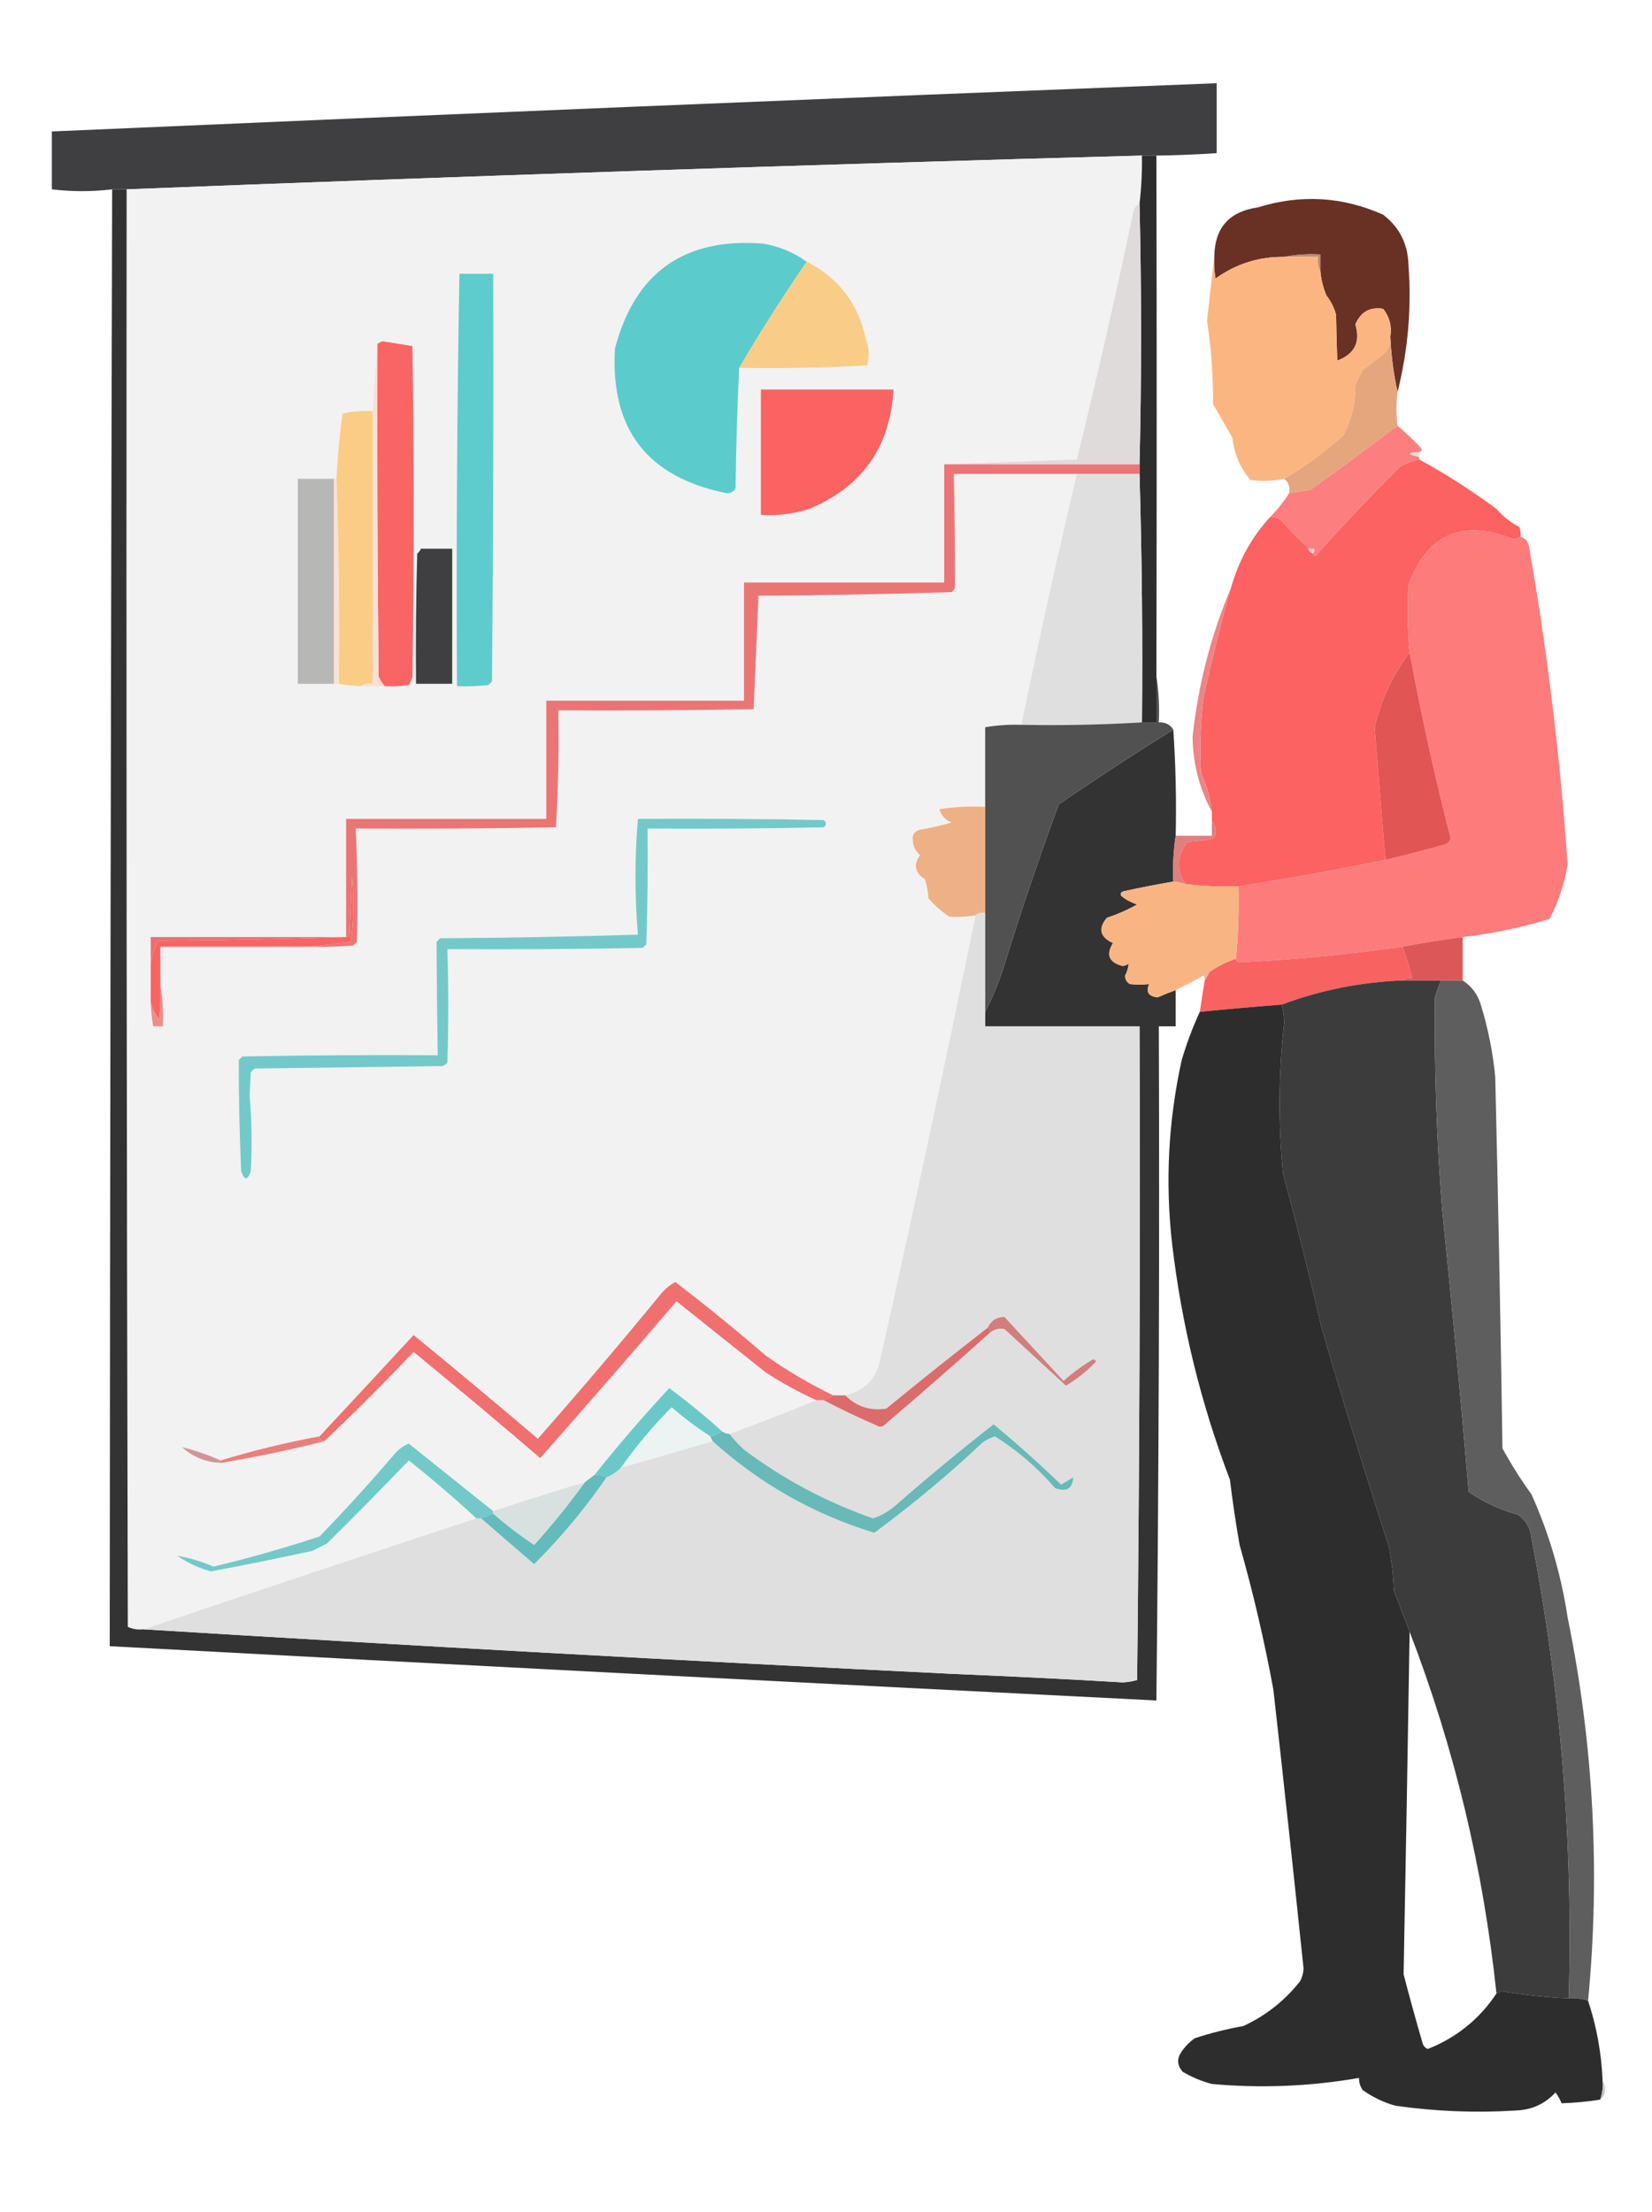 <?xml version="1.0" encoding="UTF-8"?>
<!DOCTYPE svg PUBLIC "-//W3C//DTD SVG 1.1//EN" "http://www.w3.org/Graphics/SVG/1.1/DTD/svg11.dtd">
<svg xmlns="http://www.w3.org/2000/svg" version="1.1" width="685px" height="917px" style="shape-rendering:geometricPrecision; text-rendering:geometricPrecision; image-rendering:optimizeQuality; fill-rule:evenodd; clip-rule:evenodd" xmlns:xlink="http://www.w3.org/1999/xlink">
<g><path style="opacity:1" fill="#3f3f41" d="M 479.5,64.5 C 477.5,64.5 475.5,64.5 473.5,64.5C 333.078,68.352 192.745,73.019 52.5,78.5C 50.5,78.5 48.5,78.5 46.5,78.5C 38.15,79.505 29.817,79.505 21.5,78.5C 21.5,70.5 21.5,62.5 21.5,54.5C 182.481,47.473 343.481,40.806 504.5,34.5C 504.5,44.167 504.5,53.833 504.5,63.5C 496.178,64.055 487.844,64.388 479.5,64.5 Z"/></g>
<g><path style="opacity:1" fill="#f2f2f2" d="M 473.5,64.5 C 473.609,71.196 473.276,77.863 472.5,84.5C 471.21,85.058 470.377,86.058 470,87.5C 462.738,121.979 454.905,156.312 446.5,190.5C 428.004,191.167 409.671,191.833 391.5,192.5C 391.5,208.833 391.5,225.167 391.5,241.5C 363.833,241.5 336.167,241.5 308.5,241.5C 308.5,257.833 308.5,274.167 308.5,290.5C 281.167,290.5 253.833,290.5 226.5,290.5C 226.5,306.833 226.5,323.167 226.5,339.5C 198.833,339.5 171.167,339.5 143.5,339.5C 143.5,355.833 143.5,372.167 143.5,388.5C 116.5,388.5 89.5,388.5 62.5,388.5C 62.5,392.167 62.5,395.833 62.5,399.5C 62.5,404.833 62.5,410.167 62.5,415.5C 62.616,418.86 62.949,422.193 63.5,425.5C 64.833,425.5 66.167,425.5 67.5,425.5C 67.822,419.642 67.489,413.975 66.5,408.5C 66.5,403.167 66.5,397.833 66.5,392.5C 87.167,392.5 107.833,392.5 128.5,392.5C 134.509,392.666 140.509,392.499 146.5,392C 147,391.5 147.5,391 148,390.5C 148.381,374.83 148.214,359.163 147.5,343.5C 175.169,343.667 202.835,343.5 230.5,343C 231.491,326.911 231.825,310.744 231.5,294.5C 258.502,294.667 285.502,294.5 312.5,294C 313.167,278.333 313.833,262.667 314.5,247C 341.209,246.825 367.876,246.325 394.5,245.5C 395.192,244.975 395.692,244.308 396,243.5C 395.994,227.839 395.828,212.173 395.5,196.5C 412.5,196.5 429.5,196.5 446.5,196.5C 438.322,231.055 430.656,265.722 423.5,300.5C 418.453,300.337 413.453,300.671 408.5,301.5C 408.5,312.5 408.5,323.5 408.5,334.5C 402.132,334.17 395.798,334.504 389.5,335.5C 390.301,338.133 391.967,339.967 394.5,341C 390.301,342.241 385.967,343.241 381.5,344C 379.148,344.576 378.148,346.076 378.5,348.5C 378.598,350.937 379.598,352.937 381.5,354.5C 378.617,358.522 379.283,361.855 383.5,364.5C 384.318,367.107 384.818,369.774 385,372.5C 387.537,375.372 390.37,377.872 393.5,380C 397.17,380.279 400.837,380.112 404.5,379.5C 391.962,440.667 378.796,502 365,563.5C 363.376,571.623 358.543,576.623 350.5,578.5C 348.833,578.5 347.167,578.5 345.5,578.5C 335.768,573.796 326.435,568.296 317.5,562C 305.279,551.441 292.779,541.274 280,531.5C 277.719,532.776 275.719,534.443 274,536.5C 257.375,556.794 240.375,576.794 223,596.5C 205.979,581.978 188.813,567.645 171.5,553.5C 158.484,567.574 145.484,581.574 132.5,595.5C 118.624,598.052 104.957,601.386 91.5,605.5C 86.26,603.143 80.927,601.31 75.5,600C 80.044,604.105 85.378,606.272 91.5,606.5C 106.08,604.118 120.414,601.118 134.5,597.5C 147.173,585.494 159.506,573.161 171.5,560.5C 189.146,574.979 206.646,589.645 224,604.5C 243.049,582.956 261.882,561.289 280.5,539.5C 292.833,549.333 305.167,559.167 317.5,569C 324.238,573.368 331.238,577.201 338.5,580.5C 326.654,585.342 314.654,590.008 302.5,594.5C 301.391,594.443 300.391,594.11 299.5,593.5C 292.501,587.175 285.168,581.175 277.5,575.5C 266.696,587.118 256.363,599.118 246.5,611.5C 245.167,612.5 243.833,613.5 242.5,614.5C 229.75,618.306 217.084,622.306 204.5,626.5C 192.852,617.19 181.186,607.857 169.5,598.5C 166.906,599.592 164.739,601.259 163,603.5C 153.202,614.966 143.036,626.133 132.5,637C 118.035,641.784 103.368,645.95 88.5,649.5C 83.596,647.364 78.596,645.864 73.5,645C 77.797,647.982 82.463,650.149 87.5,651.5C 101.54,648.859 115.54,646.025 129.5,643C 131.5,642 133.5,641 135.5,640C 147.041,628.626 158.375,617.126 169.5,605.5C 179.172,613.178 188.506,621.178 197.5,629.5C 151.408,644.642 105.408,659.975 59.5,675.5C 57.208,675.756 55.041,675.423 53,674.5C 52.5,475.834 52.333,277.167 52.5,78.5C 192.745,73.019 333.078,68.352 473.5,64.5 Z"/></g>
<g><path style="opacity:0.985" fill="#2b2b2b" d="M 473.5,64.5 C 475.5,64.5 477.5,64.5 479.5,64.5C 479.658,137.11 479.658,209.11 479.5,280.5C 479.5,286.833 479.5,293.167 479.5,299.5C 477.5,299.5 475.5,299.5 473.5,299.5C 473.832,264.996 473.498,230.663 472.5,196.5C 472.5,195.167 472.5,193.833 472.5,192.5C 473.359,156.738 473.359,120.738 472.5,84.5C 473.276,77.863 473.609,71.196 473.5,64.5 Z"/></g>
<g><path style="opacity:0.997" fill="#333333" d="M 46.5,78.5 C 48.5,78.5 50.5,78.5 52.5,78.5C 52.333,277.167 52.5,475.834 53,674.5C 55.041,675.423 57.208,675.756 59.5,675.5C 171.303,682.359 283.303,688.526 395.5,694C 418.845,694.967 442.178,696.134 465.5,697.5C 467.56,697.428 469.56,697.095 471.5,696.5C 472.5,606.169 472.833,515.836 472.5,425.5C 451.167,425.5 429.833,425.5 408.5,425.5C 408.5,423.5 408.5,421.5 408.5,419.5C 411.462,413.803 413.962,407.803 416,401.5C 423.071,378.622 430.737,355.955 439,333.5C 454.996,322.529 470.83,312.196 486.5,302.5C 487.496,316.99 487.829,331.657 487.5,346.5C 486.542,352.744 486.209,359.077 486.5,365.5C 479.676,366.666 472.843,368 466,369.5C 464.743,369.85 464.409,370.517 465,371.5C 466.932,373.038 469.099,374.205 471.5,375C 467.54,377.228 463.373,379.062 459,380.5C 455.224,384.943 456.058,388.443 461.5,391C 458.493,395.833 459.827,398.999 465.5,400.5C 466.442,400.392 467.275,400.059 468,399.5C 467.888,401.178 467.388,402.845 466.5,404.5C 466.529,406.029 467.196,407.196 468.5,408C 471.2,408.253 473.867,408.253 476.5,408C 475.036,411.241 476.202,413.074 480,413.5C 482.489,412.394 484.989,411.394 487.5,410.5C 487.5,415.5 487.5,420.5 487.5,425.5C 485.167,425.5 482.833,425.5 480.5,425.5C 480.832,518.737 480.499,611.904 479.5,705C 334.886,697.766 190.219,690.266 45.5,682.5C 45.629,480.89 45.962,279.557 46.5,78.5 Z"/></g>
<g><path style="opacity:0.998" fill="#683124" d="M 579.5,162.5 C 577.847,155.054 576.847,147.388 576.5,139.5C 577.154,135.161 576.154,131.327 573.5,128C 568.042,127.149 564.209,129.315 562,134.5C 564.201,141.81 561.701,146.81 554.5,149.5C 554.268,143.218 554.101,136.884 554,130.5C 553.194,127.554 551.861,124.888 550,122.5C 548.648,119.28 547.814,115.947 547.5,112.5C 547.5,110.167 547.5,107.833 547.5,105.5C 542.305,105.179 537.305,105.513 532.5,106.5C 521.994,106.391 512.494,109.391 504,115.5C 503.502,112.518 503.335,109.518 503.5,106.5C 503.631,94.535 509.631,87.701 521.5,86C 539.28,80.477 556.614,81.477 573.5,89C 580.22,94.146 583.72,100.979 584,109.5C 585.369,127.416 583.869,145.083 579.5,162.5 Z"/></g>
<g><path style="opacity:0.997" fill="#dfdbdb" d="M 472.5,84.5 C 473.359,120.738 473.359,156.738 472.5,192.5C 445.5,192.5 418.5,192.5 391.5,192.5C 409.671,191.833 428.004,191.167 446.5,190.5C 454.905,156.312 462.738,121.979 470,87.5C 470.377,86.058 471.21,85.058 472.5,84.5 Z"/></g>
<g><path style="opacity:0.999" fill="#5ccbcb" d="M 334.5,108.5 C 324.667,122.828 315.334,137.495 306.5,152.5C 305.695,169.123 305.195,185.79 305,202.5C 304.196,203.804 303.029,204.471 301.5,204.5C 268.504,198.009 253.004,178.009 255,144.5C 263.272,112.931 283.772,98.431 316.5,101C 323.174,102.179 329.174,104.679 334.5,108.5 Z"/></g>
<g><path style="opacity:0.756" fill="#a5674a" d="M 532.5,106.5 C 537.305,105.513 542.305,105.179 547.5,105.5C 547.5,107.833 547.5,110.167 547.5,112.5C 546.539,110.735 546.205,108.735 546.5,106.5C 541.833,106.5 537.167,106.5 532.5,106.5 Z"/></g>
<g><path style="opacity:1" fill="#fbb581" d="M 503.5,106.5 C 503.335,109.518 503.502,112.518 504,115.5C 512.494,109.391 521.994,106.391 532.5,106.5C 537.167,106.5 541.833,106.5 546.5,106.5C 546.205,108.735 546.539,110.735 547.5,112.5C 547.814,115.947 548.648,119.28 550,122.5C 551.861,124.888 553.194,127.554 554,130.5C 554.101,136.884 554.268,143.218 554.5,149.5C 561.701,146.81 564.201,141.81 562,134.5C 564.209,129.315 568.042,127.149 573.5,128C 576.154,131.327 577.154,135.161 576.5,139.5C 576.736,142.226 575.903,144.559 574,146.5C 571,148.833 568,151.167 565,153.5C 564,155.5 563,157.5 562,159.5C 562.11,166.954 560.444,173.954 557,180.5C 549.353,187.387 541.186,193.387 532.5,198.5C 527.871,199.481 523.204,199.648 518.5,199C 514.272,194.004 511.772,188.171 511,181.5C 508.333,176.833 505.667,172.167 503,167.5C 503.064,155.979 502.231,144.479 500.5,133C 501.48,124.014 502.48,115.18 503.5,106.5 Z"/></g>
<g><path style="opacity:0.995" fill="#f9cd87" d="M 334.5,108.5 C 347.686,115.155 355.853,125.821 359,140.5C 360.453,144.146 360.62,147.812 359.5,151.5C 341.88,152.486 324.214,152.82 306.5,152.5C 315.334,137.495 324.667,122.828 334.5,108.5 Z"/></g>
<g><path style="opacity:0.993" fill="#5ecbcc" d="M 190.5,113.5 C 195.167,113.5 199.833,113.5 204.5,113.5C 204.667,169.834 204.5,226.168 204,282.5C 203.5,283 203,283.5 202.5,284C 198.179,284.499 193.846,284.666 189.5,284.5C 189.171,227.429 189.504,170.429 190.5,113.5 Z"/></g>
<g><path style="opacity:0.993" fill="#f86564" d="M 159.5,284.5 C 158.496,283.317 157.662,281.984 157,280.5C 156.5,234.501 156.333,188.501 156.5,142.5C 157.15,142.196 157.817,141.863 158.5,141.5C 162.7,142.137 166.866,142.804 171,143.5C 171.667,189.167 171.667,234.833 171,280.5C 170.691,281.766 170.191,282.933 169.5,284C 166.183,284.498 162.85,284.665 159.5,284.5 Z"/></g>
<g><path style="opacity:0.992" fill="#e4a57c" d="M 576.5,139.5 C 576.847,147.388 577.847,155.054 579.5,162.5C 578.9,167.267 578.9,171.933 579.5,176.5C 567.648,185.517 555.648,194.35 543.5,203C 540.487,203.502 537.487,204.002 534.5,204.5C 534.975,201.918 534.308,199.918 532.5,198.5C 541.186,193.387 549.353,187.387 557,180.5C 560.444,173.954 562.11,166.954 562,159.5C 563,157.5 564,155.5 565,153.5C 568,151.167 571,148.833 574,146.5C 575.903,144.559 576.736,142.226 576.5,139.5 Z"/></g>
<g><path style="opacity:0.998" fill="#fa6362" d="M 315.5,161.5 C 333.833,161.5 352.167,161.5 370.5,161.5C 369.126,185.36 357.459,201.86 335.5,211C 328.988,213.043 322.322,213.876 315.5,213.5C 315.5,196.167 315.5,178.833 315.5,161.5 Z"/></g>
<g><path style="opacity:0.991" fill="#fbcc85" d="M 154.5,170.5 C 154.5,208.167 154.5,245.833 154.5,283.5C 152.585,283.216 150.919,283.549 149.5,284.5C 146.482,284.296 143.482,283.963 140.5,283.5C 140.825,255.093 140.491,226.759 139.5,198.5C 139.971,189.431 140.805,180.431 142,171.5C 146.066,170.536 150.233,170.203 154.5,170.5 Z"/></g>
<g><path style="opacity:0.961" fill="#f9dfd1" d="M 156.5,142.5 C 156.333,188.501 156.5,234.501 157,280.5C 157.662,281.984 158.496,283.317 159.5,284.5C 156.167,284.5 152.833,284.5 149.5,284.5C 150.919,283.549 152.585,283.216 154.5,283.5C 154.5,245.833 154.5,208.167 154.5,170.5C 155.167,161.167 155.833,151.833 156.5,142.5 Z"/></g>
<g><path style="opacity:1" fill="#fc7e7f" d="M 579.5,176.5 C 582.797,179.296 585.964,182.296 589,185.5C 589.692,186.437 589.525,187.103 588.5,187.5C 583.36,187.584 583.36,188.25 588.5,189.5C 588.5,189.833 588.5,190.167 588.5,190.5C 585.692,191.103 583.026,192.103 580.5,193.5C 568.405,205.591 556.738,217.924 545.5,230.5C 544.893,230.376 544.56,230.043 544.5,229.5C 545.66,227.797 544.993,227.131 542.5,227.5C 538.401,223.504 534.401,219.337 530.5,215C 529.207,214.51 527.873,214.343 526.5,214.5C 529.516,211.48 532.183,208.146 534.5,204.5C 537.487,204.002 540.487,203.502 543.5,203C 555.648,194.35 567.648,185.517 579.5,176.5 Z"/></g>
<g><path style="opacity:0.992" fill="#dddbdd" d="M 588.5,187.5 C 588.5,188.167 588.5,188.833 588.5,189.5C 583.36,188.25 583.36,187.584 588.5,187.5 Z"/></g>
<g><path style="opacity:0.999" fill="#fc6261" d="M 588.5,190.5 C 599.619,196.564 610.286,203.397 620.5,211C 623.212,214.102 626.379,216.602 630,218.5C 630.49,219.793 630.657,221.127 630.5,222.5C 629.726,223.147 628.726,223.48 627.5,223.5C 606.3,215.052 591.8,221.386 584,242.5C 583.434,251.847 583.601,261.18 584.5,270.5C 577.548,279.741 572.715,290.075 570,301.5C 571.404,319.813 572.904,338.146 574.5,356.5C 554.289,360.627 533.956,364.293 513.5,367.5C 506.124,367.726 498.791,367.392 491.5,366.5C 487.568,360.532 487.902,354.698 492.5,349C 496.222,348.762 499.889,348.262 503.5,347.5C 504.606,344.934 504.273,342.6 502.5,340.5C 502.5,339.167 502.5,337.833 502.5,336.5C 501.89,330.938 500.39,325.605 498,320.5C 497.422,310.144 497.755,299.81 499,289.5C 502.324,274.03 506.158,258.696 510.5,243.5C 513.593,232.513 518.926,222.847 526.5,214.5C 527.873,214.343 529.207,214.51 530.5,215C 534.401,219.337 538.401,223.504 542.5,227.5C 542.833,228.5 543.5,229.167 544.5,229.5C 544.56,230.043 544.893,230.376 545.5,230.5C 556.738,217.924 568.405,205.591 580.5,193.5C 583.026,192.103 585.692,191.103 588.5,190.5 Z"/></g>
<g><path style="opacity:0.997" fill="#eb7575" d="M 391.5,192.5 C 418.5,192.5 445.5,192.5 472.5,192.5C 472.5,193.833 472.5,195.167 472.5,196.5C 463.833,196.5 455.167,196.5 446.5,196.5C 429.5,196.5 412.5,196.5 395.5,196.5C 395.828,212.173 395.994,227.839 396,243.5C 395.692,244.308 395.192,244.975 394.5,245.5C 367.876,246.325 341.209,246.825 314.5,247C 313.833,262.667 313.167,278.333 312.5,294C 285.502,294.5 258.502,294.667 231.5,294.5C 231.825,310.744 231.491,326.911 230.5,343C 202.835,343.5 175.169,343.667 147.5,343.5C 148.214,359.163 148.381,374.83 148,390.5C 147.5,391 147,391.5 146.5,392C 140.509,392.499 134.509,392.666 128.5,392.5C 134.014,391.833 139.681,391.167 145.5,390.5C 146.639,381.548 146.805,372.548 146,363.5C 145.667,371.5 145.333,379.5 145,387.5C 144.617,388.056 144.117,388.389 143.5,388.5C 143.5,372.167 143.5,355.833 143.5,339.5C 171.167,339.5 198.833,339.5 226.5,339.5C 226.5,323.167 226.5,306.833 226.5,290.5C 253.833,290.5 281.167,290.5 308.5,290.5C 308.5,274.167 308.5,257.833 308.5,241.5C 336.167,241.5 363.833,241.5 391.5,241.5C 391.5,225.167 391.5,208.833 391.5,192.5 Z"/></g>
<g><path style="opacity:0.999" fill="#dfdfdf" d="M 446.5,196.5 C 455.167,196.5 463.833,196.5 472.5,196.5C 473.498,230.663 473.832,264.996 473.5,299.5C 456.911,300.485 440.244,300.818 423.5,300.5C 430.656,265.722 438.322,231.055 446.5,196.5 Z"/></g>
<g><path style="opacity:0.994" fill="#b7b7b6" d="M 138.5,198.5 C 138.5,226.833 138.5,255.167 138.5,283.5C 133.5,283.5 128.5,283.5 123.5,283.5C 123.5,255.167 123.5,226.833 123.5,198.5C 128.5,198.5 133.5,198.5 138.5,198.5 Z"/></g>
<g><path style="opacity:0.944" fill="#fae0d1" d="M 138.5,198.5 C 138.833,198.5 139.167,198.5 139.5,198.5C 140.491,226.759 140.825,255.093 140.5,283.5C 139.833,283.5 139.167,283.5 138.5,283.5C 138.5,255.167 138.5,226.833 138.5,198.5 Z"/></g>
<g><path style="opacity:0.999" fill="#fe7b7c" d="M 630.5,222.5 C 632.417,223.116 633.584,224.45 634,226.5C 641.636,270.254 646.969,314.254 650,358.5C 648.693,366.422 646.193,373.922 642.5,381C 630.739,384.586 618.739,387.086 606.5,388.5C 598.123,389.576 589.789,390.909 581.5,392.5C 558.921,395.719 536.255,397.886 513.5,399C 512.944,398.617 512.611,398.117 512.5,397.5C 513.424,387.539 513.758,377.539 513.5,367.5C 533.956,364.293 554.289,360.627 574.5,356.5C 582.858,354.494 591.191,352.327 599.5,350C 600.516,349.481 601.182,348.647 601.5,347.5C 594.938,322.023 589.271,296.356 584.5,270.5C 583.601,261.18 583.434,251.847 584,242.5C 591.8,221.386 606.3,215.052 627.5,223.5C 628.726,223.48 629.726,223.147 630.5,222.5 Z"/></g>
<g><path style="opacity:0.996" fill="#3f3e40" d="M 174.5,227.5 C 178.833,227.5 183.167,227.5 187.5,227.5C 187.5,246.167 187.5,264.833 187.5,283.5C 182.5,283.5 177.5,283.5 172.5,283.5C 172.333,265.497 172.5,247.497 173,229.5C 173.717,228.956 174.217,228.289 174.5,227.5 Z"/></g>
<g><path style="opacity:0.941" fill="#e4ced0" d="M 542.5,227.5 C 544.993,227.131 545.66,227.797 544.5,229.5C 543.5,229.167 542.833,228.5 542.5,227.5 Z"/></g>
<g><path style="opacity:0.994" fill="#e15554" d="M 584.5,270.5 C 589.271,296.356 594.938,322.023 601.5,347.5C 601.182,348.647 600.516,349.481 599.5,350C 591.191,352.327 582.858,354.494 574.5,356.5C 572.904,338.146 571.404,319.813 570,301.5C 572.715,290.075 577.548,279.741 584.5,270.5 Z"/></g>
<g><path style="opacity:0.973" fill="#ec8383" d="M 510.5,243.5 C 506.158,258.696 502.324,274.03 499,289.5C 497.755,299.81 497.422,310.144 498,320.5C 500.39,325.605 501.89,330.938 502.5,336.5C 497.315,326.944 494.649,316.611 494.5,305.5C 496.801,283.951 502.134,263.285 510.5,243.5 Z"/></g>
<g><path style="opacity:0.997" fill="#515151" d="M 479.5,280.5 C 480.49,286.645 480.823,292.978 480.5,299.5C 483.216,299.386 485.216,300.386 486.5,302.5C 470.83,312.196 454.996,322.529 439,333.5C 430.737,355.955 423.071,378.622 416,401.5C 413.962,407.803 411.462,413.803 408.5,419.5C 408.5,405.833 408.5,392.167 408.5,378.5C 408.5,363.833 408.5,349.167 408.5,334.5C 408.5,323.5 408.5,312.5 408.5,301.5C 413.453,300.671 418.453,300.337 423.5,300.5C 440.244,300.818 456.911,300.485 473.5,299.5C 475.5,299.5 477.5,299.5 479.5,299.5C 479.5,293.167 479.5,286.833 479.5,280.5 Z"/></g>
<g><path style="opacity:0.999" fill="#eeb185" d="M 408.5,334.5 C 408.5,349.167 408.5,363.833 408.5,378.5C 406.901,378.232 405.568,378.566 404.5,379.5C 400.837,380.112 397.17,380.279 393.5,380C 390.37,377.872 387.537,375.372 385,372.5C 384.818,369.774 384.318,367.107 383.5,364.5C 379.283,361.855 378.617,358.522 381.5,354.5C 379.598,352.937 378.598,350.937 378.5,348.5C 378.148,346.076 379.148,344.576 381.5,344C 385.967,343.241 390.301,342.241 394.5,341C 391.967,339.967 390.301,338.133 389.5,335.5C 395.798,334.504 402.132,334.17 408.5,334.5 Z"/></g>
<g><path style="opacity:1" fill="#73c9ca" d="M 264.5,339.5 C 290.169,339.333 315.835,339.5 341.5,340C 342.833,341 342.833,342 341.5,343C 317.169,343.5 292.836,343.667 268.5,343.5C 268.667,359.503 268.5,375.503 268,391.5C 267.5,392 267,392.5 266.5,393C 239.502,393.5 212.502,393.667 185.5,393.5C 185.997,409.213 185.997,424.88 185.5,440.5C 184.975,441.192 184.308,441.692 183.5,442C 157.5,442.333 131.5,442.667 105.5,443C 105,443.5 104.5,444 104,444.5C 103.833,447.667 103.667,450.833 103.5,454C 104.379,464.493 104.545,474.993 104,485.5C 102.667,489.5 101.333,489.5 100,485.5C 99.311,470.163 98.978,454.83 99,439.5C 99.5,439 100,438.5 100.5,438C 127.498,437.5 154.498,437.333 181.5,437.5C 181.252,421.825 181.086,406.159 181,390.5C 181.5,390 182,389.5 182.5,389C 209.839,388.833 237.173,388.333 264.5,387.5C 263.168,371.47 263.168,355.47 264.5,339.5 Z"/></g>
<g><path style="opacity:0.954" fill="#dd7b7a" d="M 502.5,340.5 C 504.273,342.6 504.606,344.934 503.5,347.5C 499.889,348.262 496.222,348.762 492.5,349C 487.902,354.698 487.568,360.532 491.5,366.5C 489.883,365.962 488.216,365.629 486.5,365.5C 486.209,359.077 486.542,352.744 487.5,346.5C 492.5,346.5 497.5,346.5 502.5,346.5C 502.5,344.5 502.5,342.5 502.5,340.5 Z"/></g>
<g><path style="opacity:0.999" fill="#f8b583" d="M 486.5,365.5 C 488.216,365.629 489.883,365.962 491.5,366.5C 498.791,367.392 506.124,367.726 513.5,367.5C 513.758,377.539 513.424,387.539 512.5,397.5C 508.577,398.795 504.91,400.628 501.5,403C 500.915,404.302 500.249,405.469 499.5,406.5C 499.631,405.761 499.464,405.094 499,404.5C 495.219,406.64 491.385,408.64 487.5,410.5C 484.989,411.394 482.489,412.394 480,413.5C 476.202,413.074 475.036,411.241 476.5,408C 473.867,408.253 471.2,408.253 468.5,408C 467.196,407.196 466.529,406.029 466.5,404.5C 467.388,402.845 467.888,401.178 468,399.5C 467.275,400.059 466.442,400.392 465.5,400.5C 459.827,398.999 458.493,395.833 461.5,391C 456.058,388.443 455.224,384.943 459,380.5C 463.373,379.062 467.54,377.228 471.5,375C 469.099,374.205 466.932,373.038 465,371.5C 464.409,370.517 464.743,369.85 466,369.5C 472.843,368 479.676,366.666 486.5,365.5 Z"/></g>
<g><path style="opacity:0.999" fill="#dfdfdf" d="M 404.5,379.5 C 405.568,378.566 406.901,378.232 408.5,378.5C 408.5,392.167 408.5,405.833 408.5,419.5C 408.5,421.5 408.5,423.5 408.5,425.5C 429.833,425.5 451.167,425.5 472.5,425.5C 472.833,515.836 472.5,606.169 471.5,696.5C 469.56,697.095 467.56,697.428 465.5,697.5C 442.178,696.134 418.845,694.967 395.5,694C 283.303,688.526 171.303,682.359 59.5,675.5C 105.408,659.975 151.408,644.642 197.5,629.5C 198.167,629.5 198.833,629.5 199.5,629.5C 206.762,635.816 214.095,642.149 221.5,648.5C 232.624,637.382 242.624,625.382 251.5,612.5C 253.772,611.559 255.772,610.226 257.5,608.5C 270.157,604.84 282.824,601.174 295.5,597.5C 314.885,615.035 337.218,627.702 362.5,635.5C 378.197,623.964 393.197,611.464 407.5,598C 409.067,596.924 410.734,596.091 412.5,595.5C 421.838,601.326 430.171,608.493 437.5,617C 442.269,618.685 444.769,617.185 445,612.5C 443.333,613.5 441.667,614.5 440,615.5C 430.953,606.783 421.619,598.449 412,590.5C 398.22,601.276 384.72,612.442 371.5,624C 368.681,626.491 365.514,628.324 362,629.5C 342.623,622.731 324.79,613.231 308.5,601C 306.294,598.963 304.294,596.797 302.5,594.5C 314.654,590.008 326.654,585.342 338.5,580.5C 339.5,580.5 340.5,580.5 341.5,580.5C 348.621,584.225 355.954,587.725 363.5,591C 364.5,591.667 365.5,591.667 366.5,591C 381.334,578.33 396.001,565.497 410.5,552.5C 412.305,551.091 414.305,550.591 416.5,551C 425.012,558.846 433.512,566.679 442,574.5C 446.588,571.75 450.755,568.417 454.5,564.5C 453.998,563.479 453.332,563.312 452.5,564C 448.4,566.467 444.566,569.301 441,572.5C 432.833,563.667 424.667,554.833 416.5,546C 413.332,545.968 410.999,547.468 409.5,550.5C 395.375,561.453 381.375,572.62 367.5,584C 360.868,585.011 355.202,583.178 350.5,578.5C 358.543,576.623 363.376,571.623 365,563.5C 378.796,502 391.962,440.667 404.5,379.5 Z"/></g>
<g><path style="opacity:1" fill="#eb7070" d="M 143.5,388.5 C 117.67,389.332 91.67,389.832 65.5,390C 63.981,393.051 62.981,396.218 62.5,399.5C 62.5,395.833 62.5,392.167 62.5,388.5C 89.5,388.5 116.5,388.5 143.5,388.5 Z"/></g>
<g><path style="opacity:0.986" fill="#f86363" d="M 128.5,392.5 C 107.833,392.5 87.167,392.5 66.5,392.5C 66.5,397.833 66.5,403.167 66.5,408.5C 66.666,413.179 66.499,417.845 66,422.5C 64.169,420.418 63.002,418.085 62.5,415.5C 62.5,410.167 62.5,404.833 62.5,399.5C 62.981,396.218 63.981,393.051 65.5,390C 91.67,389.832 117.67,389.332 143.5,388.5C 144.117,388.389 144.617,388.056 145,387.5C 145.333,379.5 145.667,371.5 146,363.5C 146.805,372.548 146.639,381.548 145.5,390.5C 139.681,391.167 134.014,391.833 128.5,392.5 Z"/></g>
<g><path style="opacity:0.989" fill="#dc5757" d="M 606.5,388.5 C 606.5,394.5 606.5,400.5 606.5,406.5C 603.5,406.5 600.5,406.5 597.5,406.5C 592.167,406.5 586.833,406.5 581.5,406.5C 582.568,405.566 583.901,405.232 585.5,405.5C 584.454,401.076 583.121,396.743 581.5,392.5C 589.789,390.909 598.123,389.576 606.5,388.5 Z"/></g>
<g><path style="opacity:0.995" fill="#f86261" d="M 581.5,392.5 C 583.121,396.743 584.454,401.076 585.5,405.5C 583.901,405.232 582.568,405.566 581.5,406.5C 564.18,407.164 547.513,410.497 531.5,416.5C 520.155,417.38 508.822,418.38 497.5,419.5C 498.167,415.167 498.833,410.833 499.5,406.5C 500.249,405.469 500.915,404.302 501.5,403C 504.91,400.628 508.577,398.795 512.5,397.5C 512.611,398.117 512.944,398.617 513.5,399C 536.255,397.886 558.921,395.719 581.5,392.5 Z"/></g>
<g><path style="opacity:0.998" fill="#3c3c3c" d="M 581.5,406.5 C 586.833,406.5 592.167,406.5 597.5,406.5C 596.577,408.767 595.744,411.1 595,413.5C 594.669,442.87 595.669,472.203 598,501.5C 601.997,540.468 605.663,579.468 609,618.5C 615.237,622.808 622.071,625.975 629.5,628C 632.754,630.342 634.588,633.509 635,637.5C 647.175,700.599 652.342,764.266 650.5,828.5C 641.086,828.079 631.753,827.079 622.5,825.5C 621.817,825.863 621.15,826.196 620.5,826.5C 615.073,774.797 603.073,724.797 584.5,676.5C 582.353,670.865 580.187,665.198 578,659.5C 577.74,653.449 577.073,647.449 576,641.5C 566.199,611.295 556.866,580.961 548,550.5C 543.079,529.068 537.745,507.735 532,486.5C 529.985,465.654 530.152,444.821 532.5,424C 532.445,421.413 532.111,418.913 531.5,416.5C 547.513,410.497 564.18,407.164 581.5,406.5 Z"/></g>
<g><path style="opacity:0.997" fill="#5e5e5e" d="M 597.5,406.5 C 600.5,406.5 603.5,406.5 606.5,406.5C 610.195,408.869 612.695,412.203 614,416.5C 617.025,426.292 619.025,436.292 620,446.5C 621.236,497.822 622.236,549.155 623,600.5C 626.605,607.1 630.605,613.434 635,619.5C 642.323,635.788 647.323,652.788 650,670.5C 660.766,723.094 663.6,776.094 658.5,829.5C 655.946,828.612 653.279,828.279 650.5,828.5C 652.342,764.266 647.175,700.599 635,637.5C 634.588,633.509 632.754,630.342 629.5,628C 622.071,625.975 615.237,622.808 609,618.5C 605.663,579.468 601.997,540.468 598,501.5C 595.669,472.203 594.669,442.87 595,413.5C 595.744,411.1 596.577,408.767 597.5,406.5 Z"/></g>
<g><path style="opacity:1" fill="#2d2d2d" d="M 531.5,416.5 C 532.111,418.913 532.445,421.413 532.5,424C 530.152,444.821 529.985,465.654 532,486.5C 537.745,507.735 543.079,529.068 548,550.5C 556.866,580.961 566.199,611.295 576,641.5C 577.073,647.449 577.74,653.449 578,659.5C 580.187,665.198 582.353,670.865 584.5,676.5C 583.748,723.849 582.914,771.183 582,818.5C 584.511,828.211 587.178,837.877 590,847.5C 590.388,848.428 591.055,849.095 592,849.5C 603.919,844.796 613.419,837.129 620.5,826.5C 621.15,826.196 621.817,825.863 622.5,825.5C 631.753,827.079 641.086,828.079 650.5,828.5C 653.279,828.279 655.946,828.612 658.5,829.5C 662.043,840.215 664.043,851.215 664.5,862.5C 664.721,865.279 664.388,867.946 663.5,870.5C 658.166,871.336 652.833,871.836 647.5,872C 646.853,870.391 646.02,868.891 645,867.5C 640.585,872.289 635.085,874.789 628.5,875C 611.755,876.045 595.088,875.379 578.5,873C 573.603,871.593 569.103,869.427 565,866.5C 563.991,864.975 563.491,863.308 563.5,861.5C 543.279,865.012 522.945,865.845 502.5,864C 498.271,862.885 494.271,861.219 490.5,859C 488.045,856.336 487.878,853.502 490,850.5C 491.5,848.333 493.333,846.5 495.5,845C 502.009,842.875 508.676,841.209 515.5,840C 524.769,835.74 532.602,829.573 539,821.5C 539.958,819.801 540.458,817.967 540.5,816C 536.498,777.481 532.331,738.981 528,700.5C 524.279,680.281 519.612,660.281 514,640.5C 512.421,631.538 511.088,622.538 510,613.5C 497.917,581.834 489.917,549.168 486,515.5C 483.111,489.924 484.445,464.591 490,439.5C 492.014,432.622 494.514,425.955 497.5,419.5C 508.822,418.38 520.155,417.38 531.5,416.5 Z"/></g>
<g><path style="opacity:0.982" fill="#ef8a88" d="M 66.5,408.5 C 67.489,413.975 67.822,419.642 67.5,425.5C 66.167,425.5 64.833,425.5 63.5,425.5C 62.949,422.193 62.616,418.86 62.5,415.5C 63.002,418.085 64.169,420.418 66,422.5C 66.499,417.845 66.666,413.179 66.5,408.5 Z"/></g>
<g><path style="opacity:0.988" fill="#ef6e6e" d="M 345.5,578.5 C 344.329,579.345 342.995,580.011 341.5,580.5C 340.5,580.5 339.5,580.5 338.5,580.5C 331.238,577.201 324.238,573.368 317.5,569C 305.167,559.167 292.833,549.333 280.5,539.5C 261.882,561.289 243.049,582.956 224,604.5C 206.646,589.645 189.146,574.979 171.5,560.5C 159.506,573.161 147.173,585.494 134.5,597.5C 133.167,597.5 132.5,596.833 132.5,595.5C 145.484,581.574 158.484,567.574 171.5,553.5C 188.813,567.645 205.979,581.978 223,596.5C 240.375,576.794 257.375,556.794 274,536.5C 275.719,534.443 277.719,532.776 280,531.5C 292.779,541.274 305.279,551.441 317.5,562C 326.435,568.296 335.768,573.796 345.5,578.5 Z"/></g>
<g><path style="opacity:0.98" fill="#d07b7a" d="M 410.5,552.5 C 410.672,551.508 410.338,550.842 409.5,550.5C 410.999,547.468 413.332,545.968 416.5,546C 424.667,554.833 432.833,563.667 441,572.5C 444.566,569.301 448.4,566.467 452.5,564C 453.332,563.312 453.998,563.479 454.5,564.5C 450.755,568.417 446.588,571.75 442,574.5C 433.512,566.679 425.012,558.846 416.5,551C 414.305,550.591 412.305,551.091 410.5,552.5 Z"/></g>
<g><path style="opacity:0.986" fill="#db6b6a" d="M 409.5,550.5 C 410.338,550.842 410.672,551.508 410.5,552.5C 396.001,565.497 381.334,578.33 366.5,591C 365.5,591.667 364.5,591.667 363.5,591C 355.954,587.725 348.621,584.225 341.5,580.5C 342.995,580.011 344.329,579.345 345.5,578.5C 347.167,578.5 348.833,578.5 350.5,578.5C 355.202,583.178 360.868,585.011 367.5,584C 381.375,572.62 395.375,561.453 409.5,550.5 Z"/></g>
<g><path style="opacity:0.996" fill="#6ac9c8" d="M 299.5,593.5 C 297.95,594.441 296.284,595.107 294.5,595.5C 288.902,591.909 283.569,587.909 278.5,583.5C 270.789,591.269 263.789,599.602 257.5,608.5C 255.772,610.226 253.772,611.559 251.5,612.5C 249.958,611.699 248.292,611.366 246.5,611.5C 256.363,599.118 266.696,587.118 277.5,575.5C 285.168,581.175 292.501,587.175 299.5,593.5 Z"/></g>
<g><path style="opacity:0.984" fill="#ebf2f2" d="M 294.5,595.5 C 294.833,596.167 295.167,596.833 295.5,597.5C 282.824,601.174 270.157,604.84 257.5,608.5C 263.789,599.602 270.789,591.269 278.5,583.5C 283.569,587.909 288.902,591.909 294.5,595.5 Z"/></g>
<g><path style="opacity:0.994" fill="#68b9b8" d="M 295.5,597.5 C 295.167,596.833 294.833,596.167 294.5,595.5C 296.284,595.107 297.95,594.441 299.5,593.5C 300.391,594.11 301.391,594.443 302.5,594.5C 304.294,596.797 306.294,598.963 308.5,601C 324.79,613.231 342.623,622.731 362,629.5C 365.514,628.324 368.681,626.491 371.5,624C 384.72,612.442 398.22,601.276 412,590.5C 421.619,598.449 430.953,606.783 440,615.5C 441.667,614.5 443.333,613.5 445,612.5C 444.769,617.185 442.269,618.685 437.5,617C 430.171,608.493 421.838,601.326 412.5,595.5C 410.734,596.091 409.067,596.924 407.5,598C 393.197,611.464 378.197,623.964 362.5,635.5C 337.218,627.702 314.885,615.035 295.5,597.5 Z"/></g>
<g><path style="opacity:0.975" fill="#e97b79" d="M 132.5,595.5 C 132.5,596.833 133.167,597.5 134.5,597.5C 120.414,601.118 106.08,604.118 91.5,606.5C 91.5,606.167 91.5,605.833 91.5,605.5C 104.957,601.386 118.624,598.052 132.5,595.5 Z"/></g>
<g><path style="opacity:0.994" fill="#73c9c8" d="M 204.5,626.5 C 204.5,626.833 204.5,627.167 204.5,627.5C 202.833,628.167 201.167,628.833 199.5,629.5C 198.833,629.5 198.167,629.5 197.5,629.5C 188.506,621.178 179.172,613.178 169.5,605.5C 158.375,617.126 147.041,628.626 135.5,640C 133.5,641 131.5,642 129.5,643C 115.54,646.025 101.54,648.859 87.5,651.5C 82.463,650.149 77.797,647.982 73.5,645C 78.596,645.864 83.596,647.364 88.5,649.5C 103.368,645.95 118.035,641.784 132.5,637C 143.036,626.133 153.202,614.966 163,603.5C 164.739,601.259 166.906,599.592 169.5,598.5C 181.186,607.857 192.852,617.19 204.5,626.5 Z"/></g>
<g><path style="opacity:0.988" fill="#d19494" d="M 91.5,605.5 C 91.5,605.833 91.5,606.167 91.5,606.5C 85.378,606.272 80.044,604.105 75.5,600C 80.927,601.31 86.26,603.143 91.5,605.5 Z"/></g>
<g><path style="opacity:0.992" fill="#63baba" d="M 246.5,611.5 C 248.292,611.366 249.958,611.699 251.5,612.5C 242.624,625.382 232.624,637.382 221.5,648.5C 214.095,642.149 206.762,635.816 199.5,629.5C 201.167,628.833 202.833,628.167 204.5,627.5C 209.863,632.193 215.53,636.526 221.5,640.5C 228.988,632.169 235.988,623.502 242.5,614.5C 243.833,613.5 245.167,612.5 246.5,611.5 Z"/></g>
<g><path style="opacity:0.994" fill="#d9e0e0" d="M 242.5,614.5 C 235.988,623.502 228.988,632.169 221.5,640.5C 215.53,636.526 209.863,632.193 204.5,627.5C 204.5,627.167 204.5,626.833 204.5,626.5C 217.084,622.306 229.75,618.306 242.5,614.5 Z"/></g>
<g><path style="opacity:0.788" fill="#b5b5b5" d="M 664.5,862.5 C 665.156,863.622 665.489,864.955 665.5,866.5C 665.415,868.333 664.748,869.666 663.5,870.5C 664.388,867.946 664.721,865.279 664.5,862.5 Z"/></g>
</svg>
